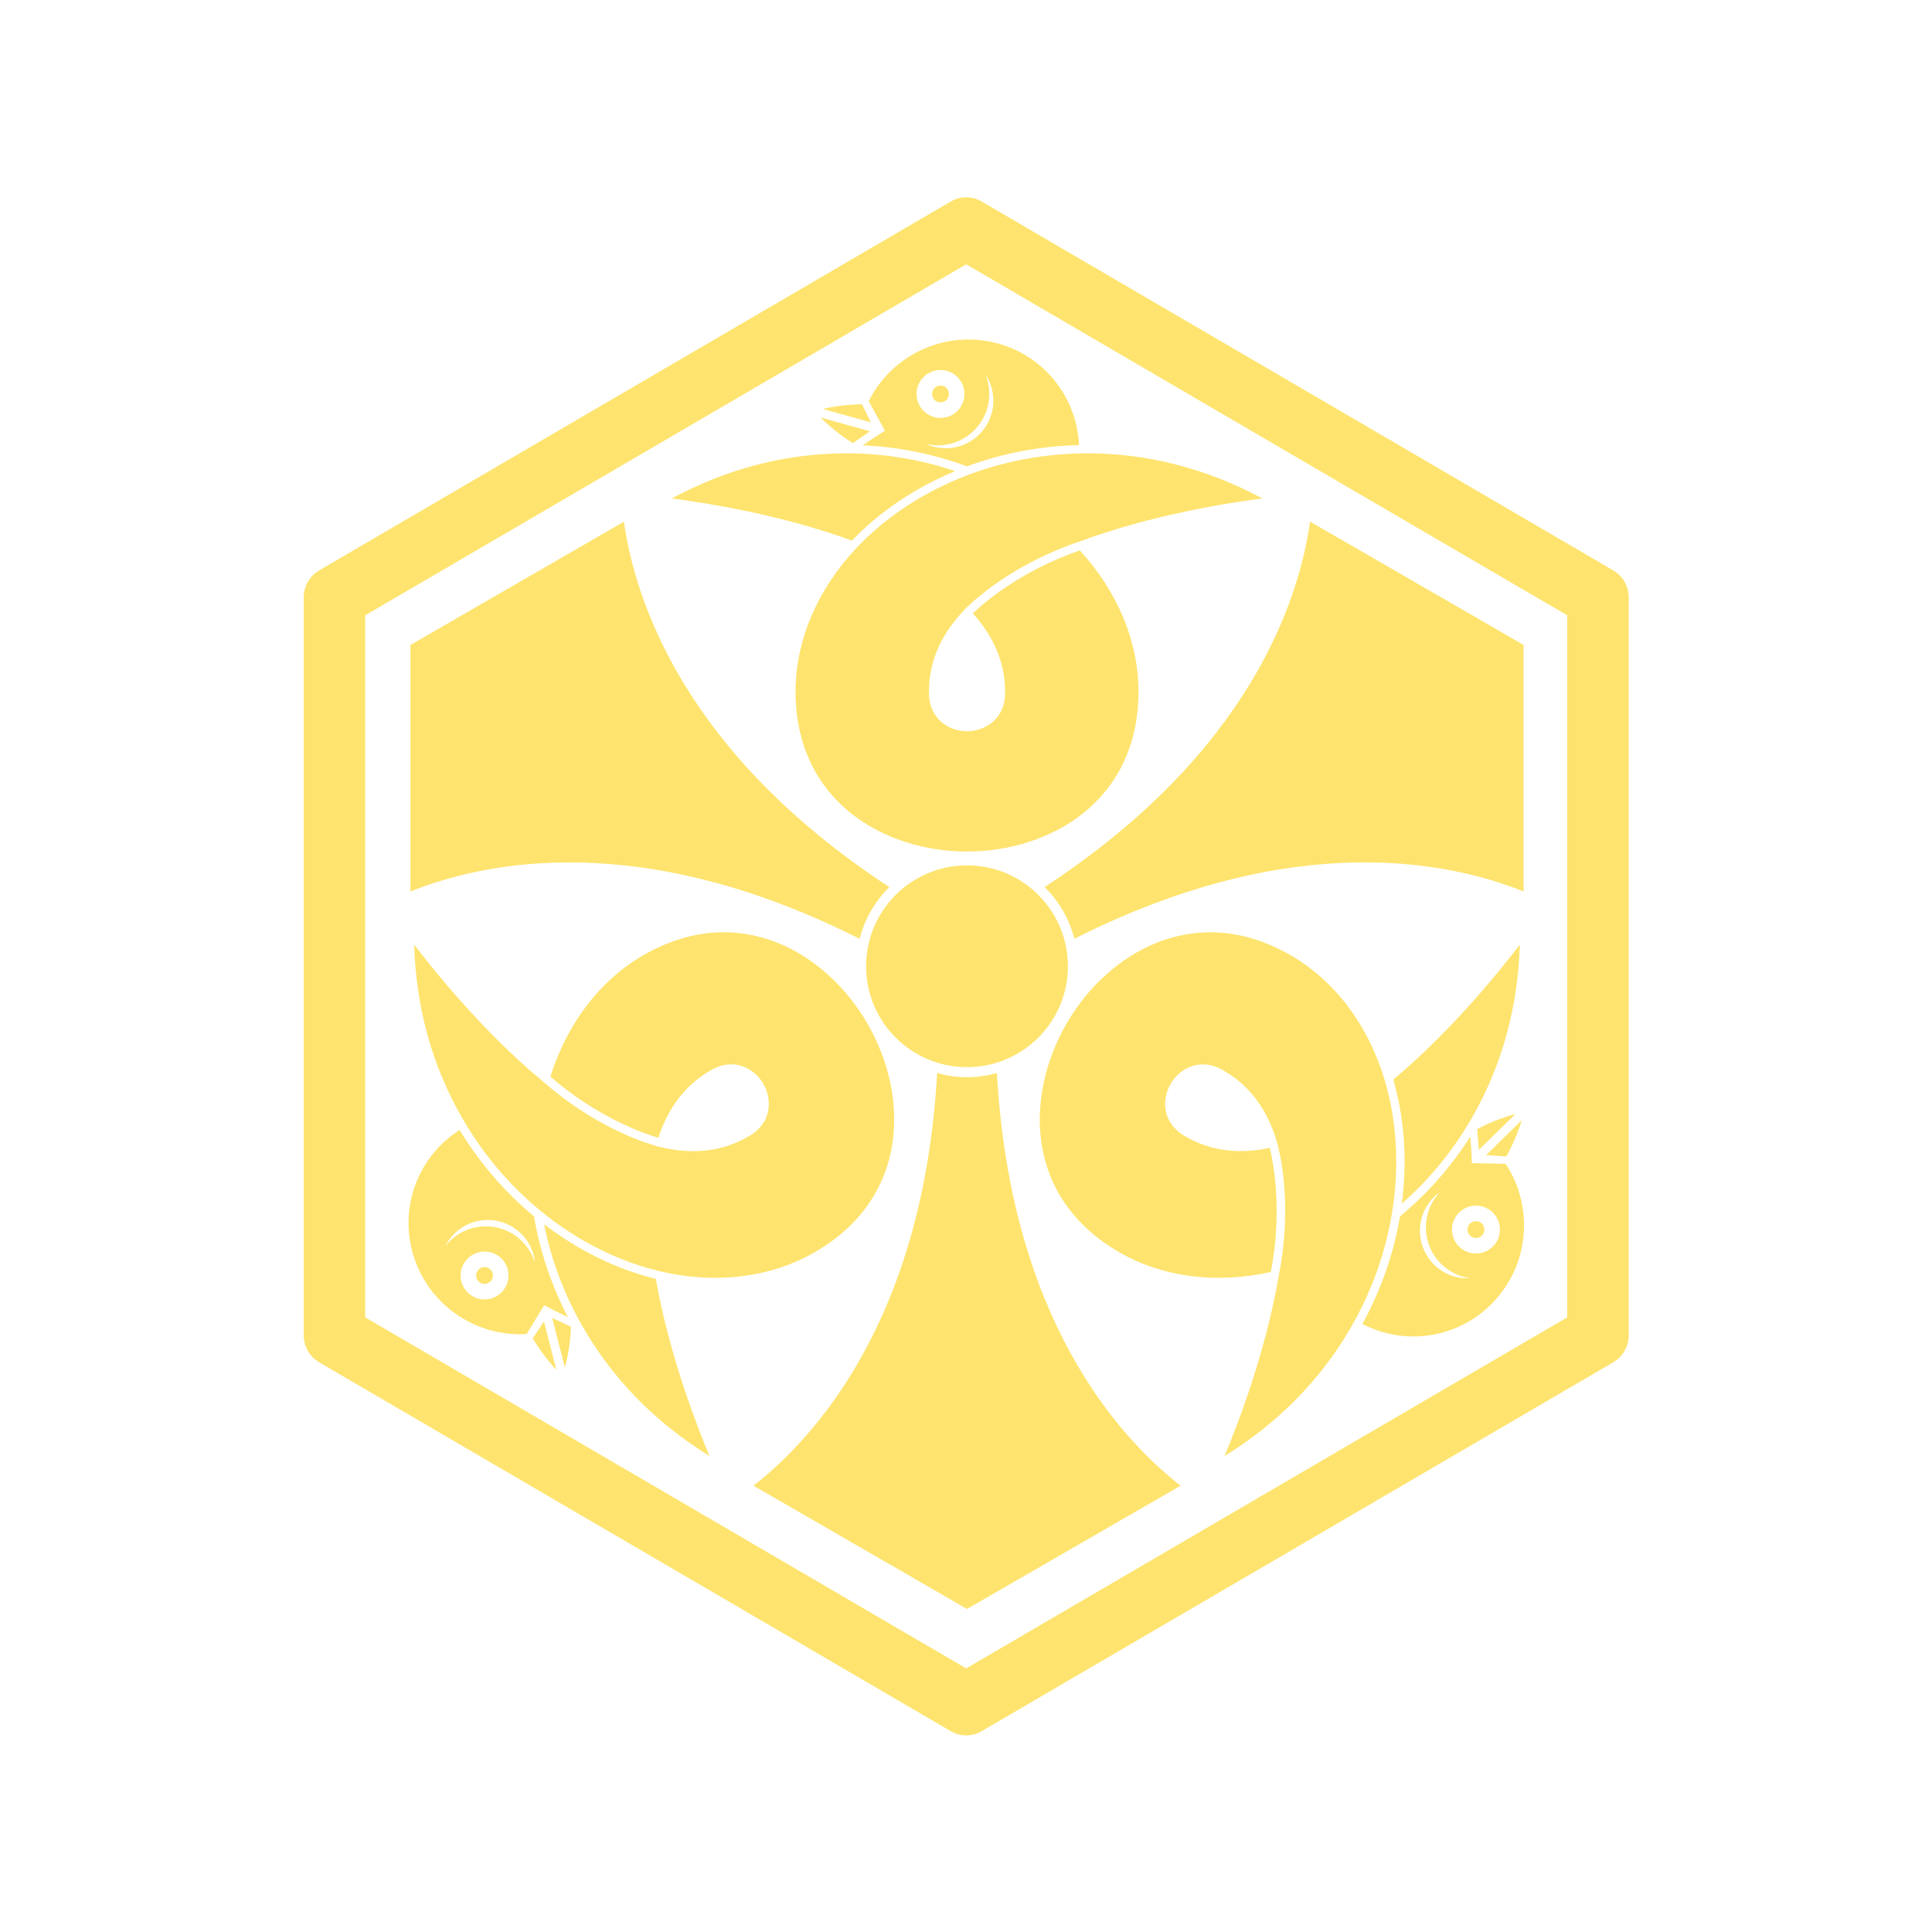 <?xml version="1.0" encoding="UTF-8" standalone="no"?>
<svg
   width="50cm"
   height="50cm"
   version="1.1"
   viewBox="0 0 1417.323 1417.323"
   id="svg1"
   sodipodi:docname="kamon-warning.svg"
   inkscape:version="1.3.2 (091e20e, 2023-11-25)"
   xmlns:inkscape="http://www.inkscape.org/namespaces/inkscape"
   xmlns:sodipodi="http://sodipodi.sourceforge.net/DTD/sodipodi-0.dtd"
   xmlns="http://www.w3.org/2000/svg"
   xmlns:svg="http://www.w3.org/2000/svg">
  <defs
     id="defs1" />
  <sodipodi:namedview
     id="namedview1"
     pagecolor="#ffffff"
     bordercolor="#000000"
     borderopacity="0.25"
     inkscape:showpageshadow="2"
     inkscape:pageopacity="0.0"
     inkscape:pagecheckerboard="0"
     inkscape:deskcolor="#d1d1d1"
     inkscape:document-units="pt"
     inkscape:zoom="0.24155236"
     inkscape:cx="873.51662"
     inkscape:cy="397.42936"
     inkscape:window-width="1920"
     inkscape:window-height="1027"
     inkscape:window-x="1728"
     inkscape:window-y="25"
     inkscape:window-maximized="0"
     inkscape:current-layer="svg1" />
  <g
     id="g74-9"
     transform="matrix(2.464,0,0,2.464,-2139.149,-2117.776)"
     inkscape:label="Kamon of James Howard"
     style="stroke-width:0.278">
    <path
       sodipodi:type="star"
       style="fill:none;fill-opacity:1;stroke:#fee46e;stroke-width:4.179;stroke-linecap:butt;stroke-linejoin:round;stroke-dasharray:none;stroke-opacity:1;paint-order:stroke fill markers"
       id="path1-0"
       inkscape:flatsided="true"
       sodipodi:sides="6"
       sodipodi:cx="55.62162"
       sodipodi:cy="58.648647"
       sodipodi:r1="49.585033"
       sodipodi:r2="42.941898"
       sodipodi:arg1="0.52359878"
       sodipodi:arg2="1.0471976"
       inkscape:rounded="0"
       inkscape:randomized="0"
       d="M 98.564,83.441 55.622,108.234 12.68,83.441 12.68,33.856 55.622,9.064 98.564,33.856 Z"
       transform="matrix(4.38,0,0,4.431,912.204,887.322)"
       inkscape:label="Frame" />
    <g
       id="g6"
       inkscape:label="Geese"
       style="vector-effect:non-scaling-stroke;fill:#fee46e;fill-opacity:1;stroke:none;stroke-width:0.304;stroke-dasharray:none;-inkscape-stroke:hairline">
      <g
         id="g2"
         style="vector-effect:non-scaling-stroke;fill:#fee46e;fill-opacity:1;stroke:none;stroke-width:0.304;stroke-dasharray:none;-inkscape-stroke:hairline">
        <circle
           fill="#ffffff"
           cx="1148.174"
           cy="976.781"
           r="2.506"
           id="circle55-0"
           style="vector-effect:non-scaling-stroke;fill:#fee46e;fill-opacity:1;stroke:none;stroke-width:0.304;stroke-dasharray:none;stroke-opacity:1;-inkscape-stroke:hairline" />
        <path
           fill="#ffffff"
           d="m 1126.906,979.12 c 0.039,0.102 4.733,8.608 4.733,8.608 l -1.08,0.675 c -0.035,0.022 -2.796,1.754 -5.515,3.666 10.699,0.491 21.113,2.588 31.028,6.264 10.632,-3.941 21.84,-6.049 33.355,-6.325 -0.856,-17.678 -15.21,-31.435 -33.007,-31.435 -12.476,0 -24.038,7.173 -29.602,18.318 0.01,0.017 0.01,0.027 0.016,0.045 0.02,0.053 0.047,0.123 0.071,0.184 z m 35.794,-2.342 c 0,-2.018 -0.388,-3.942 -1.106,-5.708 1.459,2.224 2.307,4.878 2.307,7.732 0,7.809 -6.332,14.134 -14.134,14.134 -2.095,0 -4.084,-0.453 -5.867,-1.277 1.124,0.271 2.301,0.412 3.507,0.412 8.444,10e-6 15.293,-6.844 15.293,-15.293 z m -14.527,-7.127 c 3.931,0 7.13,3.199 7.13,7.13 0,3.931 -3.199,7.13 -7.13,7.13 -3.931,0 -7.13,-3.198 -7.13,-7.13 0,-3.931 3.199,-7.13 7.13,-7.13 z"
           id="path55-2"
           style="vector-effect:non-scaling-stroke;fill:#fee46e;fill-opacity:1;stroke:none;stroke-width:0.304;stroke-dasharray:none;stroke-opacity:1;-inkscape-stroke:hairline" />
        <path
           fill="#ffffff"
           d="m 1152.522,999.755 c -10.348,-3.503 -21.218,-5.297 -32.373,-5.297 -17.93,0 -35.403,4.516 -51.994,13.431 9.003,1.15 32.178,4.67 53.645,12.544 8.312,-8.665 18.867,-15.752 30.722,-20.679 z"
           id="path57-8"
           style="vector-effect:non-scaling-stroke;fill:#fee46e;fill-opacity:1;stroke:none;stroke-width:0.304;stroke-dasharray:none;stroke-opacity:1;-inkscape-stroke:hairline" />
        <path
           fill="#ffffff"
           d="m 1122.235,991.321 c 0.143,-0.105 4.826,-3.343 4.92,-3.406 0.01,-0.007 0.021,-0.014 0.03,-0.02 l -14.741,-4.124 c 4.227,4.215 8.12,6.719 9.669,7.638 0.039,-0.029 0.081,-0.059 0.121,-0.088 z"
           id="path58-3"
           style="vector-effect:non-scaling-stroke;fill:#fee46e;fill-opacity:1;stroke:none;stroke-width:0.304;stroke-dasharray:none;stroke-opacity:1;-inkscape-stroke:hairline" />
        <path
           fill="#ffffff"
           d="m 1127.388,985.089 c -0.206,-0.361 -2.526,-5.092 -2.593,-5.266 -5.022,0.137 -8.968,0.79 -11.684,1.415 l 14.373,4.021 c -0.035,-0.06 -0.061,-0.111 -0.095,-0.17 z"
           id="path59-9"
           style="vector-effect:non-scaling-stroke;fill:#fee46e;fill-opacity:1;stroke:none;stroke-width:0.304;stroke-dasharray:none;stroke-opacity:1;-inkscape-stroke:hairline" />
        <path
           fill="#ffffff"
           d="m 1156.21,1000.959 c -12.791,4.862 -24.148,12.287 -32.894,21.502 l -0.264,0.281 c -11.623,12.378 -18.024,27.524 -18.024,42.652 0,32.716 26.461,47.617 51.047,47.617 24.585,0 51.046,-14.901 51.046,-47.617 0,-14.884 -6.208,-29.78 -17.477,-42.045 -17.907,6.207 -28.934,15.956 -31.849,18.758 6.354,7.022 9.61,14.844 9.61,23.287 0,0 0.045,0.702 -0.06,1.78 -0.684,6.888 -6.322,10.024 -11.27,10.024 -4.948,0 -10.586,-3.136 -11.27,-10.023 -0.108,-1.088 -0.064,-1.793 -0.058,-1.87 0,-8.716 3.501,-16.857 10.411,-24.11 l -2e-4,-3e-4 c 0,0 0,0 0,0 0,0 0,0 0,-0.01 l 0.907,-0.951 0.021,0.022 c 3.194,-3.098 14.58,-13.178 33.516,-19.558 v 5e-4 c 21.67,-8.065 45.276,-11.645 54.382,-12.808 -16.591,-8.915 -34.064,-13.431 -51.995,-13.431 -12.276,0 -24.214,2.148 -35.482,6.386 z"
           id="path65-3"
           style="vector-effect:non-scaling-stroke;fill:#fee46e;fill-opacity:1;stroke:none;stroke-width:0.304;stroke-dasharray:none;stroke-opacity:1;-inkscape-stroke:hairline" />
      </g>
      <g
         id="g4"
         style="vector-effect:non-scaling-stroke;fill:#fee46e;fill-opacity:1;stroke:none;stroke-width:0.304;stroke-dasharray:none;-inkscape-stroke:hairline">
        <path
           fill="#ffffff"
           d="m 1306.298,1192.459 c 8.965,-15.528 13.79,-32.917 14.366,-51.743 -5.497,7.222 -20.134,25.532 -37.686,40.186 3.348,11.531 4.208,24.215 2.547,36.945 8.208,-7.21 15.196,-15.727 20.773,-25.387 z"
           id="path60-0"
           style="vector-effect:non-scaling-stroke;fill:#fee46e;fill-opacity:1;stroke:none;stroke-width:0.304;stroke-dasharray:none;stroke-opacity:1;-inkscape-stroke:hairline" />
        <path
           fill="#ffffff"
           d="m 1308.461,1201.798 c 7e-4,0.011 0,0.024 0,0.037 l 10.942,-10.704 c -5.764,1.554 -9.879,3.673 -11.449,4.555 0.01,0.049 0.01,0.1 0.016,0.149 0.02,0.176 0.482,5.851 0.489,5.964 z"
           id="path61-5"
           style="vector-effect:non-scaling-stroke;fill:#fee46e;fill-opacity:1;stroke:none;stroke-width:0.304;stroke-dasharray:none;stroke-opacity:1;-inkscape-stroke:hairline" />
        <path
           fill="#ffffff"
           d="m 1316.65,1203.8 c 2.392,-4.417 3.8,-8.162 4.617,-10.826 l -10.668,10.437 c 0.069,0 0.127,0 0.194,0 0.416,0 5.673,0.358 5.857,0.387 z"
           id="path64-7"
           style="vector-effect:non-scaling-stroke;fill:#fee46e;fill-opacity:1;stroke:none;stroke-width:0.304;stroke-dasharray:none;stroke-opacity:1;-inkscape-stroke:hairline" />
        <circle
           fill="#ffffff"
           cx="1307.596"
           cy="1225.568"
           r="2.506"
           id="circle67-0"
           style="vector-effect:non-scaling-stroke;fill:#fee46e;fill-opacity:1;stroke:none;stroke-width:0.304;stroke-dasharray:none;stroke-opacity:1;-inkscape-stroke:hairline" />
        <path
           fill="#ffffff"
           d="m 1282.639,1220.438 c 2.185,-13.508 1.433,-27.056 -2.175,-39.238 l -0.111,-0.369 c -4.908,-16.255 -14.825,-29.372 -27.926,-36.936 -28.333,-16.358 -54.468,-0.893 -66.761,20.399 -12.292,21.291 -12.618,51.658 15.715,68.016 12.89,7.442 28.894,9.513 45.151,5.886 3.578,-18.611 0.649,-33.035 -0.321,-36.961 -9.258,1.992 -17.66,0.901 -24.972,-3.32 0,0 -0.63,-0.311 -1.512,-0.943 -5.623,-4.037 -5.52,-10.487 -3.046,-14.771 2.474,-4.285 8.009,-7.6 14.315,-4.748 0.997,0.45 1.585,0.842 1.648,0.885 7.55,4.355 12.848,11.461 15.675,21.071 l 2e-4,-1e-4 c 4e-4,0 0,0.01 0,0.01 7e-4,0 0,0 0,0.01 l 0.37,1.261 -0.029,0.01 c 1.086,4.315 4.122,19.216 0.18,38.805 l -3e-4,-1e-4 c -3.851,22.799 -12.553,45.033 -16.099,53.5 16.016,-9.911 28.663,-22.785 37.629,-38.313 6.138,-10.631 10.247,-22.044 12.211,-33.921 z"
           id="path68-2"
           style="vector-effect:non-scaling-stroke;fill:#fee46e;fill-opacity:1;stroke:none;stroke-width:0.304;stroke-dasharray:none;stroke-opacity:1;-inkscape-stroke:hairline" />
        <path
           fill="#ffffff"
           d="m 1316.445,1206.019 c -0.018,0 -0.028,-0.01 -0.047,-0.01 -0.055,-0.01 -0.13,-0.021 -0.195,-0.03 -0.108,-0.017 -9.821,-0.205 -9.821,-0.205 l -0.045,-1.273 c 0,-0.041 -0.12,-3.299 -0.417,-6.609 -5.774,9.02 -12.798,16.991 -20.939,23.739 -1.903,11.178 -5.681,21.939 -11.2,32.049 15.738,8.098 34.828,2.546 43.727,-12.867 6.238,-10.804 5.807,-24.404 -1.063,-34.796 z m -18.464,32.158 c -6.763,-3.904 -9.075,-12.55 -5.173,-19.308 1.048,-1.814 2.434,-3.31 4.039,-4.442 -0.796,0.838 -1.507,1.786 -2.11,2.831 -4.222,7.313 -1.72,16.666 5.598,20.891 1.748,1.009 3.608,1.635 5.496,1.896 -2.656,0.152 -5.378,-0.441 -7.849,-1.868 z m 15.789,-9.044 c -1.966,3.404 -6.335,4.575 -9.739,2.61 -3.405,-1.966 -4.575,-6.335 -2.61,-9.739 1.965,-3.405 6.335,-4.575 9.739,-2.61 3.404,1.966 4.575,6.335 2.61,9.739 z"
           id="path69-3"
           style="vector-effect:non-scaling-stroke;fill:#fee46e;fill-opacity:1;stroke:none;stroke-width:0.304;stroke-dasharray:none;stroke-opacity:1;-inkscape-stroke:hairline" />
      </g>
      <g
         id="g5"
         transform="translate(3.3858271e-6)"
         style="vector-effect:non-scaling-stroke;fill:#fee46e;fill-opacity:1;stroke:none;stroke-width:0.304;stroke-dasharray:none;-inkscape-stroke:hairline">
        <path
           fill="#ffffff"
           d="m 1126.459,1164.28 c -12.292,-21.291 -38.428,-36.757 -66.761,-20.398 -12.89,7.442 -22.686,20.266 -27.673,36.158 14.329,12.404 28.285,17.079 32.17,18.203 2.904,-9.014 8.05,-15.745 15.361,-19.966 0,0 0.585,-0.39 1.572,-0.838 6.307,-2.851 11.842,0.463 14.316,4.748 2.474,4.285 2.577,10.736 -3.045,14.771 -0.888,0.638 -1.521,0.952 -1.591,0.985 -7.547,4.361 -16.349,5.397 -26.086,3.039 l -10e-5,3e-4 c -9e-4,-3e-4 -0.01,0 -0.01,0 0,-6e-4 0,-9e-4 -0.01,0 l -1.278,-0.31 0.01,-0.028 c -4.28,-1.217 -18.703,-6.038 -33.696,-19.247 l 3e-4,-2e-4 c -17.819,-14.734 -32.723,-33.388 -38.283,-40.692 0.575,18.826 5.401,36.216 14.366,51.744 6.138,10.631 13.968,19.896 23.271,27.536 l 0.252,0.207 c 10.606,8.646 22.715,14.769 35.069,17.736 l 0.376,0.089 c 16.531,3.877 32.849,1.847 45.95,-5.717 28.333,-16.358 28.008,-46.725 15.715,-68.016 z"
           id="path66-7"
           style="vector-effect:non-scaling-stroke;fill:#fee46e;fill-opacity:1;stroke:none;stroke-width:0.304;stroke-dasharray:none;stroke-opacity:1;-inkscape-stroke:hairline" />
        <path
           fill="#ffffff"
           d="m 1030.151,1223.984 c 2.14,10.713 6.022,21.023 11.6,30.684 8.965,15.528 21.612,28.401 37.629,38.313 -3.506,-8.372 -12.045,-30.203 -15.959,-52.73 -11.66,-2.866 -23.075,-8.463 -33.269,-16.266 z"
           id="path67-9"
           style="vector-effect:non-scaling-stroke;fill:#fee46e;fill-opacity:1;stroke:none;stroke-width:0.304;stroke-dasharray:none;stroke-opacity:1;-inkscape-stroke:hairline" />
        <path
           fill="#ffffff"
           d="m 1031.301,1248.68 c 0.037,0.02 2.917,1.545 5.933,2.943 -4.925,-9.511 -8.315,-19.579 -10.09,-30.003 -8.729,-7.237 -16.159,-15.89 -22.155,-25.724 -14.882,9.58 -19.619,28.889 -10.72,44.302 6.238,10.804 18.231,17.231 30.665,16.477 0.011,-0.013 0.019,-0.022 0.031,-0.036 0.036,-0.043 0.083,-0.102 0.124,-0.153 0.069,-0.085 5.088,-8.403 5.088,-8.403 z m -15.308,-3.268 c -3.404,1.965 -7.774,0.795 -9.739,-2.61 -1.966,-3.404 -0.795,-7.774 2.61,-9.739 3.404,-1.966 7.774,-0.795 9.739,2.61 1.965,3.404 0.795,7.774 -2.61,9.739 z m 10.061,-13.156 c -4.222,-7.313 -13.573,-9.823 -20.891,-5.598 -1.748,1.009 -3.22,2.308 -4.39,3.812 1.197,-2.376 3.071,-4.437 5.543,-5.864 6.763,-3.904 15.406,-1.584 19.308,5.174 1.047,1.814 1.65,3.763 1.828,5.719 -0.328,-1.109 -0.794,-2.198 -1.397,-3.243 z"
           id="path71-9"
           style="vector-effect:non-scaling-stroke;fill:#fee46e;fill-opacity:1;stroke:none;stroke-width:0.304;stroke-dasharray:none;stroke-opacity:1;-inkscape-stroke:hairline" />
        <path
           fill="#ffffff"
           d="m 1030.017,1253.084 c -0.209,0.359 -3.147,4.734 -3.264,4.879 2.629,4.28 5.169,7.372 7.067,9.412 l -3.704,-14.458 c -0.034,0.059 -0.065,0.109 -0.099,0.167 z"
           id="path72-7"
           style="vector-effect:non-scaling-stroke;fill:#fee46e;fill-opacity:1;stroke:none;stroke-width:0.304;stroke-dasharray:none;stroke-opacity:1;-inkscape-stroke:hairline" />
        <path
           fill="#ffffff"
           d="m 1032.581,1251.872 c -0.01,-0.01 -0.023,-0.011 -0.033,-0.016 l 3.8,14.828 c 1.537,-5.769 1.759,-10.391 1.78,-12.193 -0.045,-0.02 -0.091,-0.04 -0.137,-0.06 -0.163,-0.071 -5.309,-2.508 -5.41,-2.558 z"
           id="path73-0"
           style="vector-effect:non-scaling-stroke;fill:#fee46e;fill-opacity:1;stroke:none;stroke-width:0.304;stroke-dasharray:none;stroke-opacity:1;-inkscape-stroke:hairline" />
        <circle
           fill="#ffffff"
           cx="1012.429"
           cy="1239.238"
           r="2.506"
           id="circle54-8"
           style="vector-effect:non-scaling-stroke;fill:#fee46e;fill-opacity:1;stroke:none;stroke-width:0.304;stroke-dasharray:none;stroke-opacity:1;-inkscape-stroke:hairline" />
      </g>
    </g>
    <g
       id="g3"
       inkscape:label="Swords"
       style="vector-effect:non-scaling-stroke;fill:#fee46e;fill-opacity:1;stroke:none;stroke-width:0.304;stroke-dasharray:none;-inkscape-stroke:hairline">
      <path
         fill="#ffffff"
         d="m 1124.092,1139.006 c 1.519,-5.938 4.621,-11.242 8.868,-15.406 -61.256,-40.067 -75.748,-85.54 -79.04,-108.791 l -63.569,36.704 -0.002,73.404 c 21.782,-8.774 68.417,-18.928 133.743,14.09 z"
         id="path56-4"
         style="vector-effect:non-scaling-stroke;fill:#fee46e;fill-opacity:1;stroke:none;stroke-width:0.304;stroke-dasharray:none;stroke-opacity:1;-inkscape-stroke:hairline" />
      <path
         fill="#ffffff"
         d="m 1179.16,1123.589 c 4.248,4.162 7.353,9.465 8.874,15.403 65.325,-33.017 111.959,-22.862 133.741,-14.088 v -73.404 l -63.569,-36.704 c -3.293,23.252 -17.785,68.726 -79.044,108.794 z"
         id="path62-2"
         style="vector-effect:non-scaling-stroke;fill:#fee46e;fill-opacity:1;stroke:none;stroke-width:0.304;stroke-dasharray:none;stroke-opacity:1;-inkscape-stroke:hairline" />
      <path
         fill="#ffffff"
         d="m 1156.074,1117.129 c -16.599,0 -30.05,13.451 -30.05,30.05 0,16.581 13.451,30.032 30.05,30.032 16.581,0 30.032,-13.451 30.032,-30.032 0,-16.599 -13.451,-30.05 -30.032,-30.05 z"
         id="path63-2"
         style="vector-effect:non-scaling-stroke;fill:#fee46e;fill-opacity:1;stroke:none;stroke-width:0.304;stroke-dasharray:none;stroke-opacity:1;-inkscape-stroke:hairline" />
      <path
         fill="#ffffff"
         d="m 1164.975,1178.954 c -2.837,0.796 -5.814,1.254 -8.902,1.254 -3.087,0 -6.065,-0.457 -8.901,-1.252 -4.069,73.082 -36.18,108.392 -54.669,122.869 l 63.571,36.701 63.571,-36.701 c -18.49,-14.477 -50.601,-49.787 -54.669,-122.871 z"
         id="path70-9"
         style="vector-effect:non-scaling-stroke;fill:#fee46e;fill-opacity:1;stroke:none;stroke-width:0.304;stroke-dasharray:none;stroke-opacity:1;-inkscape-stroke:hairline" />
    </g>
  </g>
</svg>
